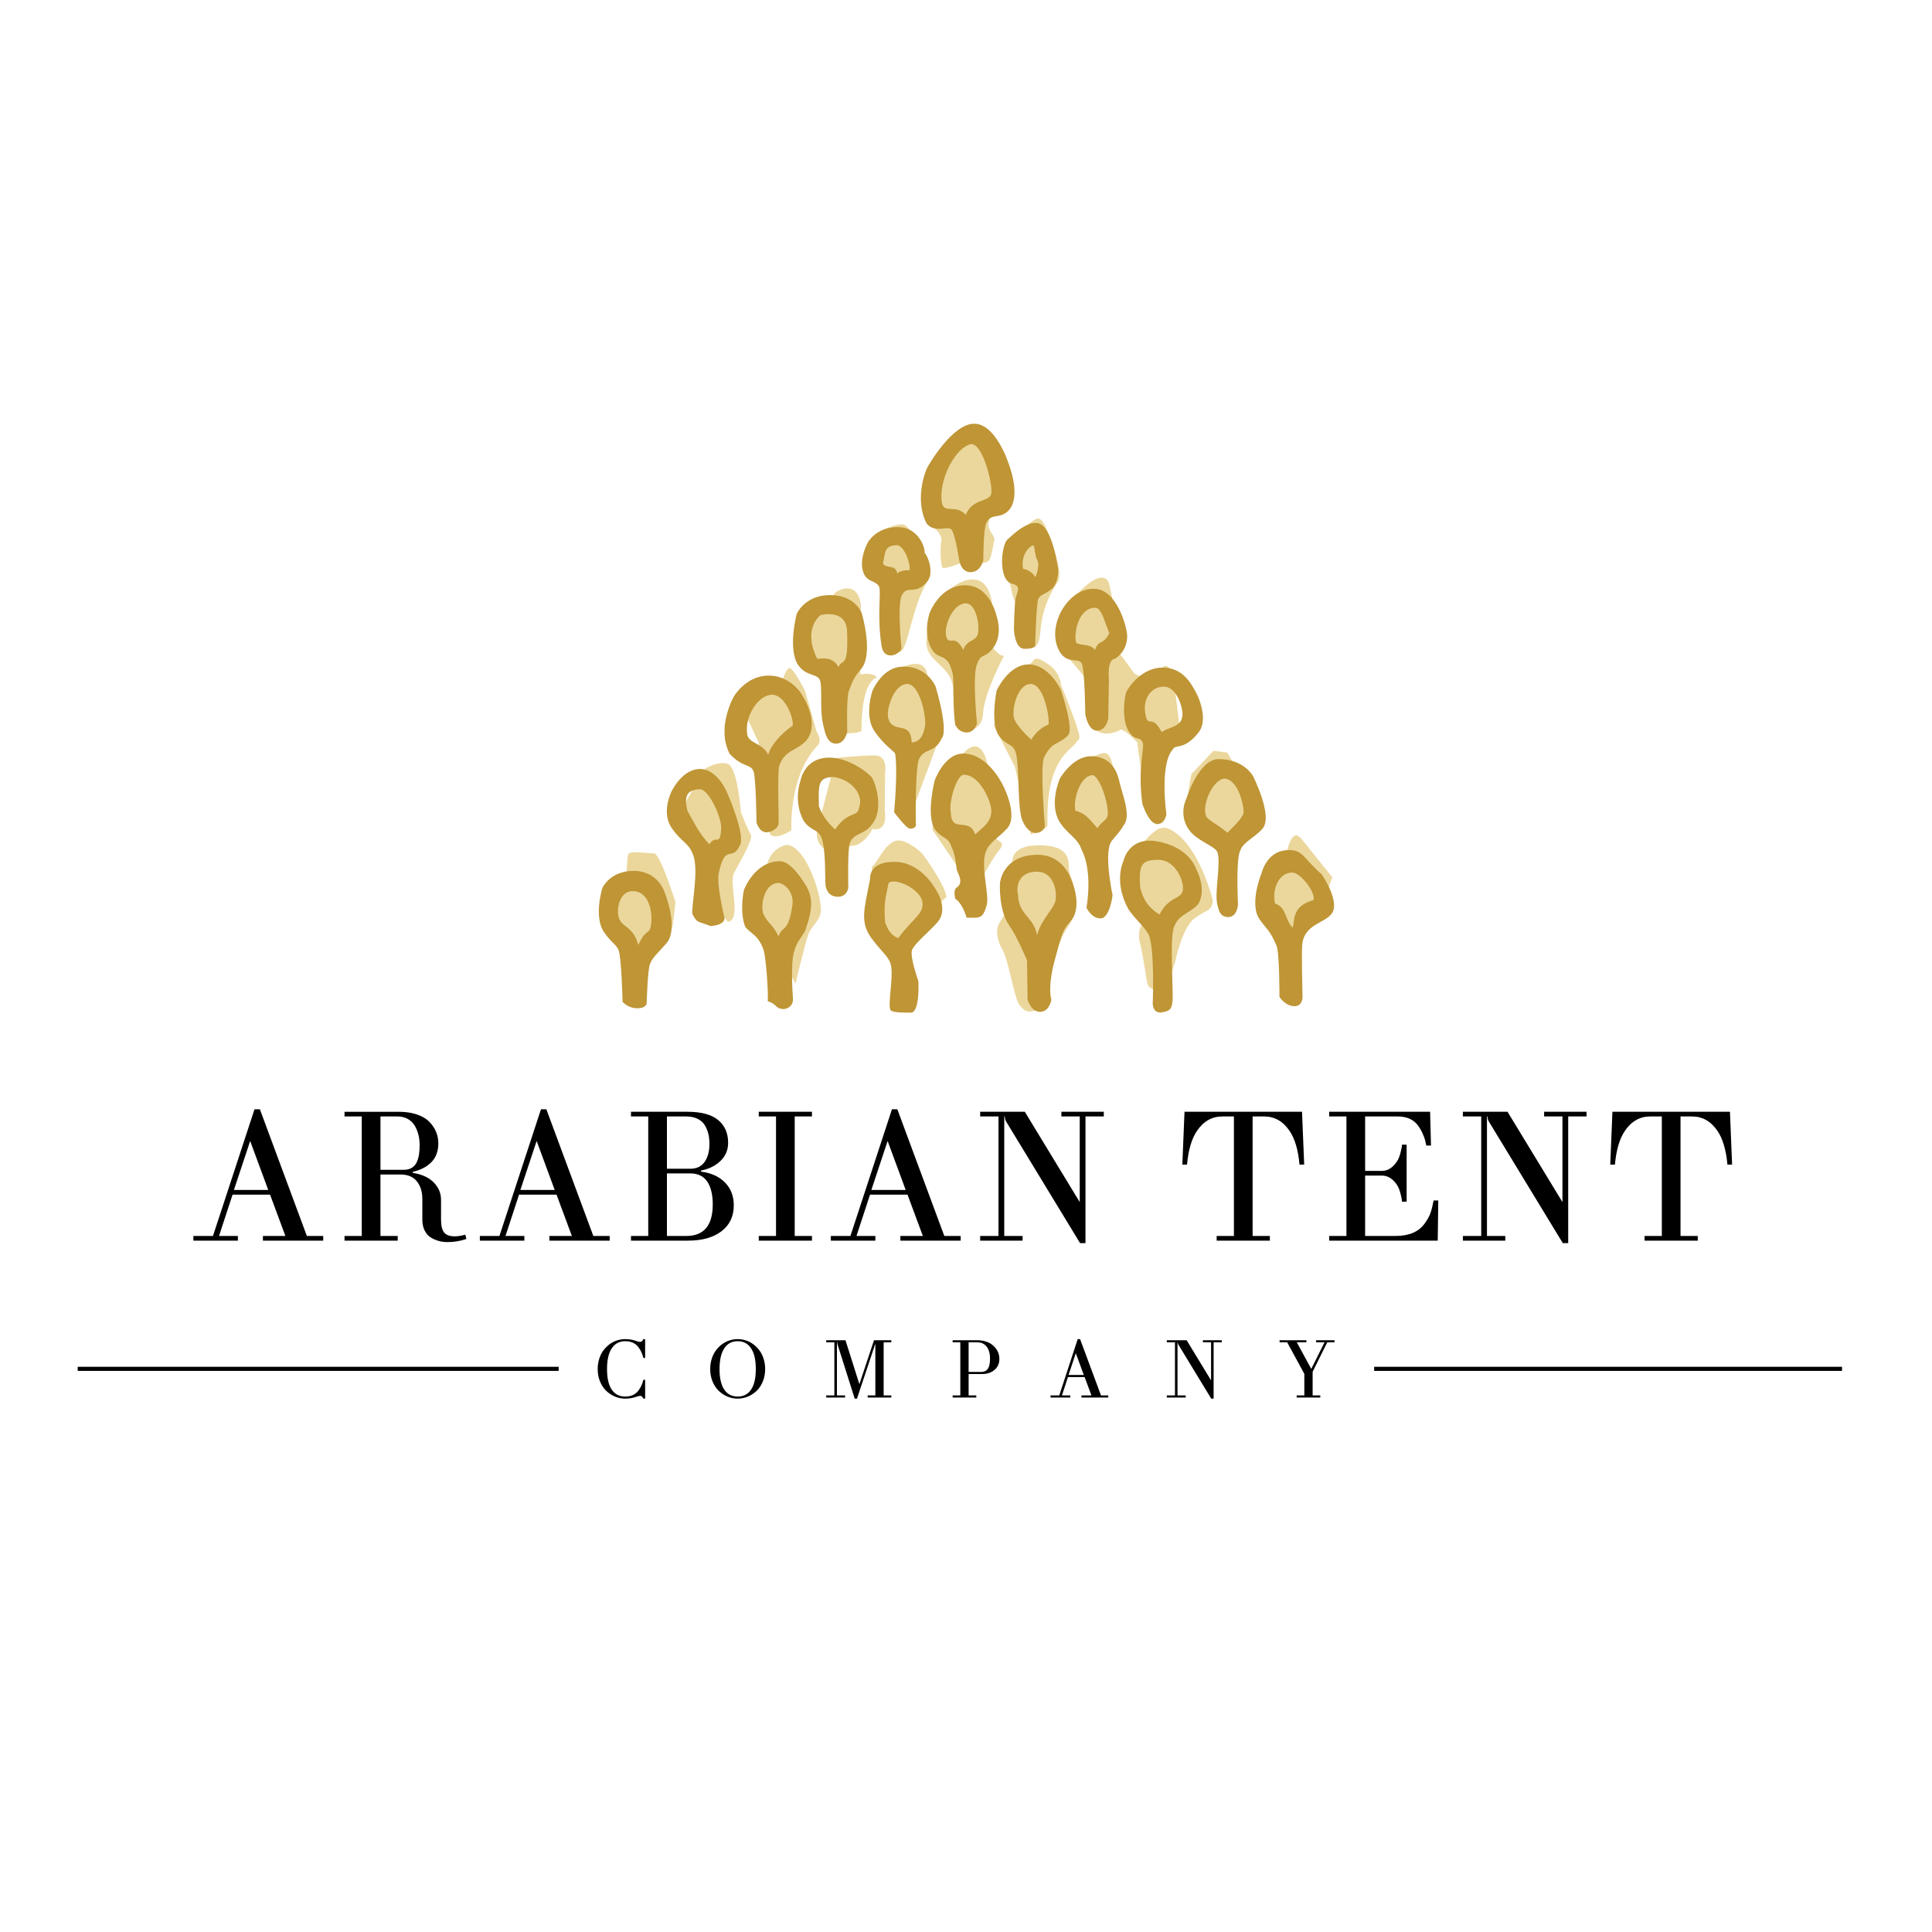 <?xml version="1.0" encoding="utf-8"?>
<!-- Generator: Adobe Illustrator 14.0.0, SVG Export Plug-In . SVG Version: 6.00 Build 43363)  -->
<!DOCTYPE svg PUBLIC "-//W3C//DTD SVG 1.1//EN" "http://www.w3.org/Graphics/SVG/1.1/DTD/svg11.dtd">
<svg version="1.1" xmlns="http://www.w3.org/2000/svg" xmlns:xlink="http://www.w3.org/1999/xlink" x="0px" y="0px"
	 width="566.88px" height="566.88px" viewBox="0 0 566.88 566.88" enable-background="new 0 0 566.88 566.88" xml:space="preserve">
<g id="Text_Shape_1_">
	<g id="Arabian_Tent_copy">
		<g>
			<path fill-rule="evenodd" clip-rule="evenodd" d="M76.251,325.474h-1.573l-12.19,37.178h-5.748v1.371H69.8v-1.371h-5.537
				l3.978-12.129h11l4.498,12.129h-6.592v1.371h17.69v-1.371h-4.799L76.251,325.474z M68.635,349.151l4.769-14.371l5.301,14.371
				H68.635z M133.387,362.757c-1.442,0-2.465-0.374-3.072-1.123c-0.606-0.748-0.909-2.026-0.909-3.834v-5.748
				c0-1.934-0.708-3.63-2.123-5.089c-1.416-1.459-3.467-2.399-6.157-2.821v-0.316c2.32-0.527,4.148-1.48,5.484-2.86
				c1.335-1.38,2.004-3.213,2.004-5.498c0-1.178-0.22-2.298-0.66-3.361s-1.099-2.048-1.977-2.953
				c-0.879-0.905-2.092-1.622-3.639-2.149c-1.547-0.527-3.322-0.791-5.326-0.791h-15.926v1.371h5.063v35.068h-5.063v1.371h15.609
				v-1.371h-5.063v-18.035h5.906c2.126,0,3.722,0.677,4.786,2.03c1.063,1.354,1.595,3.023,1.595,5.01v6.17
				c0,1.266,0.232,2.355,0.698,3.27s1.09,1.6,1.873,2.057c0.782,0.457,1.568,0.787,2.36,0.989c0.791,0.201,1.617,0.303,2.479,0.303
				c1.916,0,3.752-0.304,5.511-0.911l-0.316-1.277C135.434,362.59,134.389,362.757,133.387,362.757z M118.384,343.245h-6.75v-15.662
				h4.957c1.16,0,2.179,0.247,3.059,0.738c0.878,0.492,1.56,1.151,2.043,1.978c0.483,0.826,0.844,1.714,1.081,2.663
				c0.238,0.949,0.356,1.942,0.356,2.979c0,1.107-0.066,2.07-0.198,2.888c-0.131,0.817-0.365,1.573-0.698,2.268
				c-0.334,0.694-0.822,1.226-1.464,1.595S119.333,343.245,118.384,343.245z M160.305,325.474h-1.573l-12.19,37.178h-5.748v1.371
				h13.061v-1.371h-5.537l3.978-12.129h11l4.498,12.129h-6.592v1.371h17.69v-1.371h-4.799L160.305,325.474z M152.689,349.151
				l4.769-14.371l5.301,14.371H152.689z M205.681,343.772v-0.316c2.32-0.438,4.227-1.38,5.722-2.821
				c1.494-1.441,2.241-3.207,2.241-5.3c0-2.864-0.98-5.102-2.94-6.71c-1.96-1.608-4.962-2.413-9.004-2.413h-16.559v1.371h5.063
				v35.068h-5.063v1.371h16.77c4.13,0,7.396-0.918,9.795-2.755s3.599-4.381,3.599-7.634c0-2.689-0.861-4.913-2.584-6.671
				C210.998,345.205,208.651,344.142,205.681,343.772z M195.688,327.583h5.59c1.318,0,2.448,0.229,3.388,0.686
				c0.94,0.458,1.652,1.091,2.136,1.898c0.483,0.809,0.831,1.657,1.042,2.545s0.316,1.868,0.316,2.939
				c0,2.162-0.471,3.916-1.411,5.261c-0.94,1.345-2.343,2.017-4.206,2.017h-6.855V327.583z M201.383,362.651h-5.695V344.3h6.855
				c2.25,0,3.911,0.805,4.983,2.413c1.072,1.608,1.608,3.827,1.608,6.657C209.135,359.558,206.551,362.651,201.383,362.651z
				 M222.633,327.583h5.063v35.068h-5.063v1.371h15.609v-1.371h-5.063v-35.068h5.063v-1.371h-15.609V327.583z M263.289,325.474
				h-1.573l-12.19,37.178h-5.748v1.371h13.061v-1.371h-5.537l3.978-12.129h11l4.498,12.129h-6.592v1.371h17.69v-1.371h-4.799
				L263.289,325.474z M255.673,349.151l4.769-14.371l5.301,14.371H255.673z M311.433,327.583h5.379v25.13l-16.115-26.501h-13.1
				v1.371h5.379v35.068h-5.379v1.371h12.445v-1.371h-5.379v-35.068h0.159c0,0.563,0.149,1.09,0.448,1.582l21.646,35.596h1.582
				v-37.178h5.379v-1.371h-12.445V327.583z M347.552,326.212l-0.633,15.504h1.371c0.387-4.288,1.354-7.576,2.9-9.861
				c1.916-2.848,4.412-4.271,7.488-4.271h3.375v35.068h-5.063v1.371h15.609v-1.371h-5.063v-35.068h3.375
				c3.076,0,5.572,1.424,7.488,4.271c1.547,2.285,2.514,5.573,2.9,9.861h1.371l-0.633-15.504H347.552z M419.715,355.954
				c-0.336,0.949-0.926,1.995-1.771,3.138c-1.728,2.373-4.557,3.56-8.486,3.56h-8.909v-17.719h4.904
				c1.758,0,3.252,0.933,4.482,2.795c0.387,0.598,0.721,1.433,1.002,2.505s0.422,1.855,0.422,2.347h1.371v-16.717h-1.371
				c0,0.492-0.141,1.274-0.422,2.347s-0.615,1.908-1.002,2.505c-1.248,1.898-2.742,2.848-4.482,2.848h-4.904v-15.979h9.534
				c2.719,0,4.731,0.914,6.039,2.742c0.512,0.703,0.939,1.45,1.283,2.241c0.345,0.791,0.579,1.406,0.702,1.846
				c0.124,0.439,0.256,1.012,0.397,1.714h1.371l-0.264-9.914h-29.61v1.371h5.063v35.068h-5.063v1.371h31.851l0.159-11.786h-1.371
				C420.358,353.766,420.049,355.005,419.715,355.954z M453.07,327.583h5.379v25.13l-16.116-26.501h-13.099v1.371h5.379v35.068
				h-5.379v1.371h12.445v-1.371H436.3v-35.068h0.158c0,0.563,0.149,1.09,0.449,1.582l21.646,35.596h1.582v-37.178h5.379v-1.371
				H453.07V327.583z M507.595,326.212h-34.488l-0.633,15.504h1.371c0.386-4.288,1.353-7.576,2.9-9.861
				c1.915-2.848,4.412-4.271,7.488-4.271h3.375v35.068h-5.063v1.371h15.609v-1.371h-5.063v-35.068h3.375
				c3.075,0,5.572,1.424,7.488,4.271c1.546,2.285,2.514,5.573,2.9,9.861h1.371L507.595,326.212z"/>
		</g>
	</g>
	<g id="Company_copy">
		<g>
			<path fill-rule="evenodd" clip-rule="evenodd" d="M188.365,393.534c-0.133,0.129-0.316,0.193-0.551,0.193
				c-0.273,0-0.641-0.085-1.102-0.258c-1.008-0.366-2.102-0.551-3.281-0.551c-0.813,0-1.613,0.127-2.402,0.381
				c-0.789,0.255-1.523,0.635-2.203,1.143s-1.277,1.109-1.793,1.805s-0.922,1.515-1.219,2.455c-0.297,0.941-0.445,1.943-0.445,3.006
				c0,1.32,0.229,2.535,0.686,3.645s1.064,2.025,1.822,2.748c0.758,0.724,1.615,1.283,2.572,1.682s1.951,0.598,2.982,0.598
				c1.18,0,2.273-0.184,3.281-0.551c0.461-0.172,0.828-0.258,1.102-0.258c0.164,0,0.309,0.041,0.434,0.123s0.221,0.17,0.287,0.264
				s0.146,0.234,0.24,0.422h0.516v-5.52h-0.516c-0.281,1.156-0.723,2.148-1.324,2.977c-0.18,0.25-0.367,0.473-0.563,0.668
				s-0.451,0.396-0.768,0.604c-0.316,0.208-0.703,0.369-1.16,0.486s-0.967,0.176-1.529,0.176c-1.703,0-3.016-0.68-3.938-2.039
				s-1.383-3.367-1.383-6.023c0-2.664,0.463-4.693,1.389-6.088s2.236-2.092,3.932-2.092c0.563,0,1.072,0.059,1.529,0.176
				s0.844,0.279,1.16,0.486c0.316,0.208,0.572,0.408,0.768,0.604s0.383,0.418,0.563,0.668c0.602,0.828,1.043,1.82,1.324,2.977h0.516
				v-5.52h-0.516C188.634,393.2,188.498,393.405,188.365,393.534z M222.844,396.247c-0.516-0.695-1.113-1.297-1.793-1.805
				s-1.414-0.888-2.203-1.143c-0.789-0.254-1.59-0.381-2.402-0.381s-1.613,0.127-2.402,0.381c-0.789,0.255-1.523,0.635-2.203,1.143
				s-1.277,1.109-1.793,1.805s-0.922,1.515-1.219,2.455c-0.297,0.941-0.445,1.943-0.445,3.006c0,1.32,0.229,2.535,0.686,3.645
				s1.064,2.025,1.822,2.748c0.758,0.724,1.615,1.283,2.572,1.682s1.951,0.598,2.982,0.598s2.025-0.199,2.982-0.598
				s1.814-0.958,2.572-1.682c0.758-0.723,1.365-1.639,1.822-2.748s0.686-2.324,0.686-3.645c0-1.063-0.148-2.064-0.445-3.006
				C223.766,397.762,223.359,396.942,222.844,396.247z M220.383,407.731c-0.922,1.359-2.234,2.039-3.938,2.039
				s-3.016-0.68-3.938-2.039s-1.383-3.367-1.383-6.023c0-2.664,0.463-4.693,1.389-6.088s2.236-2.092,3.932-2.092
				s3.006,0.697,3.932,2.092s1.389,3.424,1.389,6.088C221.766,404.364,221.305,406.372,220.383,407.731z M252.158,406.141
				l-4.08-12.894h-5.65v0.609h2.391v15.586h-2.391v0.609h5.531v-0.609h-2.391v-15.586h0.094c0,0.242,0.047,0.504,0.141,0.785
				l4.98,15.738h0.669l5.324-15.943l0.065,0.006v15h-2.25v0.609h6.938v-0.609h-2.25v-15.586h2.25v-0.609h-5.086L252.158,406.141z
				 M290.986,394.466c-0.497-0.375-1.115-0.672-1.856-0.891c-0.74-0.219-1.478-0.328-2.21-0.328h-7.399v0.609h2.25v15.586h-2.25
				v0.609h6.937v-0.609h-2.25v-6.281h3.989c1.457,0,2.66-0.402,3.609-1.207c0.95-0.805,1.425-1.879,1.425-3.223
				C293.231,397.028,292.483,395.606,290.986,394.466z M290.418,399.862c-0.047,0.387-0.129,0.752-0.246,1.096
				s-0.271,0.629-0.463,0.855s-0.438,0.406-0.738,0.539s-0.654,0.199-1.061,0.199h-3.703v-8.695h2.203
				c0.867,0,1.516,0.109,1.945,0.328c0.414,0.211,0.768,0.488,1.061,0.832s0.514,0.721,0.662,1.131s0.254,0.809,0.316,1.195
				s0.094,0.787,0.094,1.201C290.489,399.036,290.465,399.476,290.418,399.862z M316.917,392.919h-0.699l-5.418,16.523h-2.555v0.609
				h5.805v-0.609h-2.461l1.768-5.391h4.89l1.999,5.391h-2.93v0.609h7.862v-0.609h-2.133L316.917,392.919z M313.533,403.442
				l2.119-6.387l2.355,6.387H313.533z M352.955,393.856h2.391v11.169l-7.162-11.778h-5.822v0.609h2.391v15.586h-2.391v0.609h5.531
				v-0.609h-2.391v-15.586h0.07c0,0.25,0.066,0.484,0.199,0.703l9.621,15.82h0.703v-16.523h2.391v-0.609h-5.531V393.856z
				 M386.157,393.247v0.609h2.484l-3.896,7.796l-4.247-7.796h2.823v-0.609h-7.875v0.609h2.238l5.027,9.258v6.328h-2.25v0.609h6.938
				v-0.609h-2.25v-6.947l4.291-8.639h2.133v-0.609H386.157z"/>
		</g>
	</g>
</g>
<g id="Line_right_1_" enable-background="new    ">
	<g id="Line_right">
		<g>
			<rect x="403.2" y="401.04" fill-rule="evenodd" clip-rule="evenodd" width="137.28" height="1.2"/>
		</g>
	</g>
</g>
<g id="Line_left_1_" enable-background="new    ">
	<g id="Line_left">
		<g>
			<rect x="22.8" y="401.04" fill-rule="evenodd" clip-rule="evenodd" width="141.12" height="1.2"/>
		</g>
	</g>
</g>
<g id="Back_1_" enable-background="new    ">
	<g id="Back">
		<g>
			<path fill-rule="evenodd" clip-rule="evenodd" fill="#EBD79C" d="M191.913,250.382c-1.787,0-7.112-0.841-7.532,0.21
				c-0.42,1.051-0.525,5.781-0.525,5.781l-3.678,7.006l1.051,8.583l6.306,10.86l9.809-10.86l0.876-7.181
				C198.218,264.78,193.699,250.382,191.913,250.382z M220.376,244.987c-1.139-1.839-2.978-6.656-2.978-6.656
				s-0.963-13.225-3.854-14.188s-6.656,1.401-6.656,1.401l-6.656,11.385l9.809,15.063c0,0,1.236,19.641,4.029,18.392
				c3.332-1.49-0.266-11.476,1.313-14.292C218.229,251.012,220.684,246.514,220.376,244.987z M226.074,244.987
				c2.233,1.445,6.131-1.401,6.131-1.401s-0.876-16.115,7.794-24.917c1.314-1.445-0.438-4.16-0.438-4.16l-3.328-11.736
				c0,0-3.854-7.838-4.905-6.656s-1.576,2.978-1.576,2.978l-7.532,4.379l-3.153,6.832l3.503,7.532
				C222.571,217.837,225.417,244.067,226.074,244.987z M247.887,215.21l3.328-0.175l1.576-0.525c0,0-0.438-14.056,4.554-15.764
				c-1.576-1.708-4.904-0.832-4.904-0.832s-0.088-16.509,0.175-20.187c-0.92-8.276-7.926-4.204-8.058-3.153
				c-0.131,1.051-5.78,5.605-5.78,5.605l-1.927,11.21l7.882,7.531L247.887,215.21z M261.595,191.563c0,0,1.621-0.044,2.277-0.175
				c2.759-0.395,3.416-13.794,8.933-21.939c1.182-2.102-5.342-15.151-7.707-15.545s-6.656,1.927-6.656,1.927l-1.051,8.933
				l3.678,6.656L261.595,191.563z M276.18,158.809c-0.394,2.233-0.175,6.919,0.35,7.707c0.526,0.789,6.481-1.751,6.481-1.751
				l3.328,0.351c0,0,3.372,0.438,4.028-0.876c0.657-1.314,1.139-5.036,1.401-5.956c0.263-0.919-2.496-3.065-1.576-5.43
				c0.525-1.314,0.175-2.803,0.175-2.803l2.452-5.605l-3.854-13.487l-5.079-3.503l-9.634,13.487l-0.876,13.312
				C273.377,154.254,276.574,156.576,276.18,158.809z M298.776,177.726c0.788,0.919,2.408,13.137,4.904,12.086
				c3.021-2.365-0.481-8.452,6.875-19.355c1.183-3.678-2.146-11.298-2.146-11.298s-1.927-7.532-4.029-7.006
				c-2.102,0.525-7.882,6.306-7.882,6.306l-0.175,11.561C296.324,170.019,296.673,176.018,298.776,177.726z M291.025,189.637
				l0.175-11.035c0,0,0-8.583-5.78-8.583c-5.78,0-10.641,7.182-10.641,7.182s-1.182,6.875-2.627,8.583
				c-2.365,9.196,8.057,8.276,7.532,17.866c-0.131,1.577,3.854,10.685,3.854,10.685s4.642,0.219,4.904-4.904
				s4.16-13.181,6.131-16.99C292.864,192.439,291.025,189.637,291.025,189.637z M338.949,239.557
				c0.132-22.727,7.226-20.844,7.356-22.946c0.132-2.102-2.102-18.392-2.102-18.392s-1.708-5.343-3.679-1.401
				c-1.97,3.941-7.575,0.919-7.575,0.919l-5.036-6.875l-0.525-10.685l-1.883-8.583c0,0-0.438-3.328-4.116-1.62
				c-3.679,1.708-9.239,8.626-9.239,8.626l0.7,13.663l5.78,6.831l1.227,12.437c0,0,1.357,5.955,8.582,2.802
				c0.657-1.445,5.255,3.503,5.255,3.503S336.453,241.134,338.949,239.557z M265.099,195.592c-3.941,0.525-5.955,6.831-5.955,6.831
				l1.226,8.408l4.379,5.956l2.978,21.019l7.576-20.362l-3.197-18.348C272.105,199.095,272.849,192.571,265.099,195.592z
				 M315.854,217.662c0.131-0.394,1.533-0.217,0.438-3.328c-0.92-3.547-4.992-13.399-4.992-13.399s-0.088-3.897-4.291-6.394
				c-4.335-3.021-3.46,0.263-5.431,0.526c-1.051-0.263-7.356,8.057-7.356,8.057l-2.627,9.809l6.131,11.911l4.729,19.968
				c0,0,5.036-1.139,4.905-2.978C306.833,222.129,314.671,220.158,315.854,217.662z M320.908,221.866
				c-2.365,0.657-7.532,15.589-7.532,15.589l0.176,5.78c0,0,5.999,4.861,6.655,7.356c0.657,2.496,8.058-10.159,8.058-10.159
				s-1.27-13.837-1.927-16.465C325.155,219.37,323.272,221.209,320.908,221.866z M366.047,237.63c0,0-2.628-7.707-2.628-9.634
				s-3.327-7.182-3.327-7.182l-4.029-0.525l-6.48,6.831c0,0-1.664,7.138-0.876,11.21c-0.395,1.051,2.627,8.495,11.035,10.86
				c1.708-2.233,5.386-4.686,5.78-5.605c0.394-0.92-1.357-2.321-1.095-3.109S366.047,237.63,366.047,237.63z M382.358,246.739
				c-1.839-2.496-3.328-2.671-4.904,3.503c-4.467,2.89-6.306,9.458-6.306,9.458l0.701,6.306l6.306,6.656l8.933-4.729l3.854-10.51
				C390.941,257.423,383.935,248.709,382.358,246.739z M344.502,244.067c-3.24-2.189-4.991-1.445-9.108,3.197
				c-4.116,4.642,0,19.618,0,19.618l-0.175,4.204c0,0-1.752,1.839-0.7,5.78c1.051,3.941,1.751,10.685,2.276,12.086
				s3.591,1.927,4.204,2.803s3.854-9.634,3.854-9.634s1.927-9.809,5.605-12.612c3.678-2.803,4.991-1.927,5.43-5.255
				C355.625,263.116,351.859,248.797,344.502,244.067z M291.945,244.637c0.131-2.89-1.928-18.742-1.928-18.742
				s-1.226-11.561-7.531-4.729c-1.314,1.708-6.831,6.306-6.831,6.306l-2.102,15.939l9.634,14.188l4.729,0.35
				c0,0,3.197-5.824,4.904-8.057C295.973,246.344,291.813,247.527,291.945,244.637z M306.132,248.052
				c-7.795-0.35-9.459,2.627-9.108,5.868c0.351,3.241-1.401,12.962-1.401,12.962s-1.664,2.803-2.452,4.029s-1.139,4.029,0.876,7.532
				s3.503,14.626,5.167,16.553s2.189,1.927,3.941,1.664c3.503,0.175,4.554-16.64,10.51-25.223c4.642-7.356,0.087-13.837,0-16.29
				C313.577,252.694,313.927,248.403,306.132,248.052z M263.084,246.651c-3.503,0.701-5.78,6.832-7.269,7.62
				c0.087,4.379,2.277,12.962,2.277,12.962s1.927,6.48,2.277,7.707c0.351,1.226,2.803,5.955,2.803,5.955l4.029-6.13l6.656-7.356
				l1.051-1.664c0,0,2.19-2.015,2.803-2.54c-0.175-2.89-5.868-11.21-7.006-12.612C269.565,249.191,265.273,246.125,263.084,246.651z
				 M230.365,247.965c-5.78,1.839-5.517,7.707-5.517,7.707l-2.453,7.532l1.401,9.984l5.43,7.882l4.204,7.532
				c0,0,2.89-12.349,3.854-14.713s3.416-3.766,3.591-6.656C240.962,261.452,235.795,247.176,230.365,247.965z M259.622,237.981
				l0.088-11.386c0,0,0.875-4.948-3.065-4.948s-11.385,0.745-11.385,0.745s-4.248,16.552-4.905,18.917
				c-2.89,7.751,4.204,8.89,4.204,8.89s4.248-1.795,5.43-2.058c3.285,0,5.693-4.248,5.956-4.905
				C260.805,244.155,259.622,237.981,259.622,237.981z"/>
		</g>
	</g>
</g>
<g id="Front_1_" enable-background="new    ">
	<g id="Front">
		<g>
			<path fill-rule="evenodd" clip-rule="evenodd" fill="#BF9535" d="M279.313,155.572c1.04,1.686,2.065,8.413,2.065,8.413
				s0.383,3.897,3.389,3.897c3.005,0,3.753-3.503,3.753-3.503s0.007-8.992,0.816-10.777c1.334-3.211,3.905-1.183,6.448-3.662
				c4.2-4.095,0.085-14.115,0.085-14.115s-3.726-11.571-10.057-11.496c-6.324,0-13.284,11.958-13.81,13.008
				s-3.729,9.306-0.107,16.295C274.439,156.706,278.272,153.886,279.313,155.572z M285.083,130.293
				c3.479,0.263,6.238,11.947,5.776,14.525c-0.462,2.578-5.509,1.288-7.484,6.248c-2.895-3.185-6.142-0.316-6.951-3.292
				C275.09,141.121,280.423,130.95,285.083,130.293z M240.503,199.384c0.946,1.787-0.14,9.038,1.121,13.663
				c0.42,1.681,0.946,5.149,3.678,5.149s3.293-3.573,3.293-3.573s-0.28-9.932,0.455-11.823c0.736-1.892,1.27-3.853,3.582-6.481
				c3.818-4.339,0.219-16.403,0.219-16.403s-1.838-5.31-9.3-5.31s-9.792,5.529-9.792,5.529s-2.733,10.521,0.491,15.063
				C236.562,198.456,239.557,197.598,240.503,199.384z M240.803,180.47c0,0,7.122-1.884,7.722,4.271
				c0.525,11.635-1.379,8.404-2.505,10.956c-2.102-3.678-5.769-2.065-6.294-2.516C235.372,184.248,240.803,180.47,240.803,180.47z
				 M290.972,190.67c3.529-4.011,1.533-9.573,1.533-9.573s-1.839-9.383-9.301-9.383s-10.449,8.157-10.449,8.157
				s-2.26,6.554,0.964,11.096c1.787,2.601,4.204,0.718,5.543,5.789c0.946,1.787,0.044,9.046,1.02,15.877
				c0.45,0.976,1.321,2.147,3.228,2.297c2.732,0,3.144-2.823,3.144-2.823s-1.365-13.512-0.052-17.059
				C287.916,191.502,288.66,193.298,290.972,190.67z M282.652,190.705c-2.627-5.123-4.282-0.902-5.018-4.055
				s2.023-9.502,5.675-9.634c2.995,0,4.107,5.912,3.688,8.644C286.576,188.393,283.703,187.421,282.652,190.705z M311.177,191.625
				c2.313,3.258,5.255,1.244,6.201,3.03c0.945,1.786,1.057,14.845,1.057,14.845s0.721,4.887,3.453,4.887s3.293-3.573,3.293-3.573
				s0.133-8.13,0.193-11.298c-0.541-6.396,1.724-6.218,1.724-6.218s3.635-1.878,3.635-6.683c0-2.477-3.021-13.924-9.808-13.849
				c-6.186-0.075-9.529,6.562-9.529,6.562S307.503,185.881,311.177,191.625z M321.349,178.33c1.832-0.15,2.925,4.654,4.156,7.462
				c-2.024,3.85-3.069,1.614-4.213,4.913c-1.516-1.922-3.307-1.033-5.543-2.084C315.013,185.468,316.515,178.33,321.349,178.33z
				 M255.711,242.036c3.819-4.339,1.139-12.462,0.087-13.908c-1.051-1.445-6.831-5.835-12.453-5.835
				c-7.462,0-8.478,6.843-8.478,6.843s-2.26,5.766,0.963,11.753c2.313,3.258,4.362,2.11,5.413,5.526s0.832,11.692,0.963,13.137
				c0.131,1.445,0.946,3.574,3.678,3.574c2.733,0,3.03-2.654,3.03-2.654s-0.28-11.255,0.456-13.147
				C250.529,244.344,253.673,244.937,255.711,242.036z M251.998,237.157c-0.42,2.733-3.109,0.594-6.971,6.217
				c-1.629-1.471-3.757-3.913-4.756-6.803c-0.079-6.043-0.473-8.583,4.361-8.583C250.124,228.776,253.601,233.505,251.998,237.157z
				 M205.428,225.629c-5.36,0-8.426,6.659-8.426,6.659s-3.101,6.16,0.123,10.702c2.732,3.994,5.044,4.396,6.201,7.76
				c1.892,4.414-0.666,16.027-0.14,17.498c1.472,2.838,1.734,1.997,5.308,3.468c5.359-0.42,3.923-3.153,3.923-3.153
				s-2.172-8.933-1.542-12.296c1.892-9.038,3.924-3.328,6.131-8.057c2.032-2.763-3.591-15.484-3.591-15.484
				S210.683,225.734,205.428,225.629z M211.584,243.332c-0.315,5.254-1.533,1.34-3.424,4.388c-2.732-2.733-4.361-6.052-6.463-9.835
				c-0.736-3.153-0.999-6.297,3.836-6.297C208.265,231.903,212.005,240.599,211.584,243.332z M295.617,242.955
				c3.161-3.813-1.227-12.331-1.227-12.331s-4.334-9.514-11.796-9.514c-5.541,0-8.347,7.894-8.347,7.894s-2.523,9.838-0.087,14.118
				c2.312,3.258,4.083,2.181,5.028,5.413c1.254,2.337,1.329,5.942,1.629,6.918c0.3,0.976,2.155,3.693-0.322,5.119
				c-0.826,0.9-0.193,3.165-0.193,3.165s1.922,0.871,3.303,5.525c3.784,0,4.664,0.537,5.883-3.536
				c0.919-3.022-1.835-11.429-0.259-15.765C290.281,247.071,293.304,245.583,295.617,242.955z M286.115,244.83
				c-1.696-5.307-6.855-0.104-7.121-6.289c-0.736-3.153,1.76-11.341,3.836-11.21c4.834,0,8.443,8.539,8.022,11.271
				C290.432,241.335,289.057,242.229,286.115,244.83z M326.228,246.696c1.952-2.402,2.644-2.998,3.47-4.575
				c2.466-2.796-0.775-10.011-1.414-13.467c-0.3-0.826-1.407-6.755-8.118-6.755c-5.359-0.075-9.135,6.448-9.135,6.448
				s-3.668,8.093,0.307,13.461c2.312,3.258,5.002,4.255,6.022,7.543c3.4,6.423,1.433,16.967,1.433,16.967s1.386,3.151,4.119,3.151
				c2.731,0,3.537-6.784,3.537-6.784S323.676,249.924,326.228,246.696z M325.008,239.259c-0.421,1.606-1.363,1.374-3.03,3.731
				c-2.267-2.522-3.382-4.355-6.444-5.106c-0.736-3.153,1.403-10.572,5.262-10.422C322.927,228.514,325.354,235.926,325.008,239.259
				z M370.438,243.159c3.219-3.664-2.802-15.484-2.802-15.484s-2.627-4.935-10.089-4.935c-5.811,0-9.398,11.459-9.398,11.459
				s-2.522,4.714,0.701,9.257c2.312,3.258,7.356,4.667,8.303,6.454c1.246,3.063-0.914,12.014,0.063,15.617
				c0.3,0.826,0.401,3.554,3.134,3.554s2.898-3.686,2.898-3.686s-0.692-13.613,0.719-15.955
				C364.852,247.024,368.126,245.787,370.438,243.159z M364.885,238.675c-0.903,1.898-2.087,3.015-4.737,5.663
				c-3.919-3.273-6.254-3.716-6.464-5.593c-0.735-3.153,2.286-9.99,5.544-10.291C363.462,228.68,365.081,236.768,364.885,238.675z
				 M185.885,255.529c-6.937,0-9.135,5.003-9.135,5.003s-2.681,8.524,0.543,13.067c2.312,3.258,3.179,3.188,4.125,4.975
				s1.252,15.371,1.252,15.371s1.577,1.892,4.309,1.892s2.768-1.472,2.768-1.472s0.245-9.669,0.981-11.561
				c0.735-1.892,2.452-3.328,4.764-5.955c3.818-4.339-0.385-14.749-0.385-14.749S193.347,255.529,185.885,255.529z M190.99,271.576
				c-0.42,2.732-1.48,0.762-3.688,5.702c-1.576-5.78-5.07-5.106-5.806-8.259s0.762-7.742,4.23-7.532
				C190.561,261.487,191.621,268.003,190.99,271.576z M228.69,252.691c-7.459,0.198-10.422,8.499-10.422,8.499
				s-1.367,6.107,0.385,10.754c1.577,1.997,3.626,2.269,5.202,6.262c0.946,1.787,1.703,14.712,1.388,15.553
				c3.048,0.945,2.102,2.312,4.834,2.312c3.153-0.525,2.558-3.468,2.558-3.468s-0.757-10.324,0.399-13.477
				c0.84-2.837,1.296-2.802,3.188-5.956c2.452-6.966,2.11-9.704,0.534-12.856C235.81,258.737,232.185,252.56,228.69,252.691z
				 M232.377,266.321c-1.156,7.567-2.978,5.202-3.923,8.46c-1.997-4.099-2.89-3.267-4.572-6.84c-0.736-3.152,0.657-8.767,4.44-8.872
				C230.214,259.07,233.428,262.118,232.377,266.321z M262.448,252.873c-7.462,0-7.161,4.5-7.161,5.131
				c-1.72,8.751-2.968,12.498,0.256,17.041c2.312,3.258,4.392,4.95,5.338,6.737c1.892,2.732-0.564,12.452,0.381,14.554
				c0.42,0.735,3.26,0.792,5.992,0.792c2.733,0,2.214-9.278,2.214-9.278s-2.592-7.226-1.856-9.117
				c0.735-1.892,5.083-5.43,7.396-8.057c3.819-4.339-0.963-10.492-0.963-10.492S269.91,252.873,262.448,252.873z M263.583,275.254
				c-1.471-0.525-2.706-1.48-3.862-4.528c-0.525-5.99,0.156-7.087,0.997-11.606c1.406-1.754,9.684,1.5,9.999,6.019
				C270.716,268.502,267.892,269.369,263.583,275.254z M304.514,250.799c-10.404,0-11.105,8.288-11.105,8.288
				s-0.504,7.914,2.72,12.457c2.313,3.258,5.213,10.209,5.213,10.209l0.175,11.561c0,0,0.946,3.573,3.678,3.573
				c2.733,0,3.293-3.573,3.293-3.573s-1.226-3.363,0.981-11.561s2.352-8.846,4.663-11.473c3.819-4.339,0.114-12.383,0.114-12.383
				S311.976,250.799,304.514,250.799z M309.744,264.014c-0.421,2.732-3.978,5.205-5.5,10.431c-0.69-5.349-5.429-5.842-5.534-11.937
				c-0.735-3.153,0.71-6.744,5.544-6.744S310.164,261.281,309.744,264.014z M339.755,246.911
				c-8.617-1.682-10.106,5.687-10.106,5.687s-3.075,6.081,1.515,14.302c2.313,3.258,3.652,3.95,5.544,6.788
				c2.207,2.732,1.541,20.152,1.541,20.152s-0.42,3.258,2.313,3.258c2.732-0.42,3.293-0.841,3.503-3.783
				c0.211-2.942-0.963-18.812,0.508-21.544c1.262-3.468,4.686-3.854,6.998-6.481c2.662-4.444-0.569-10.229-0.569-10.229
				S349.214,248.698,339.755,246.911z M347.068,261.198c-0.42,2.733-4.107,1.682-6.84,7.147c-2.522-1.577-4.729-3.688-5.675-7.996
				c-0.525-6.937,0.578-8.058,5.412-8.058C344.8,252.291,347.489,258.466,347.068,261.198z M387.721,256.456
				c-5.255-4.52-5.373-7.173-9.693-7.022c-6.304,0.047-7.821,6.633-7.821,6.633s-3.83,9.167-0.606,13.709
				c2.312,3.258,2.799,2.832,4.901,7.562c0.945,1.787,0.91,15.162,0.91,15.162s1.682,2.732,4.414,2.732s2.348-3.363,2.348-3.363
				s-0.358-13.111-0.048-15.118c0.867-5.596,6.493-5.855,8.598-8.651C393.281,264.811,388.247,257.086,387.721,256.456z
				 M385.462,264.088c-6.727,1.786-5.458,6.4-6.193,8.082c-2.207-2.102-1.787-6.003-5.15-7.054c-0.945-3.994,0.967-9.1,5.065-9.1
				C381.391,256.016,385.882,261.355,385.462,264.088z M221.067,226.29c0.757,1.429,0.898,15.059,0.898,15.059
				s0.757,2.858,2.943,2.858c1.285,0,3.479-1,3.554-2.727s-0.404-15.272,0.185-16.785c1.64-4.816,5.193-4.287,8.094-7.589
				c4.181-5.648-1.915-13.975-1.915-13.975s-3.243-4.894-9.212-4.894c-6.72-0.075-10.292,6.131-10.292,6.131
				s-5.265,9.171-1.211,16.828C217.863,225.249,220.31,224.109,221.067,226.29z M226.522,203.844c3.868,0,6.413,6.91,6.076,9.096
				c-1.76,1.087-6.007,4.652-7.202,8.467c-1.648-3.369-5.517-3.215-6.105-5.737C218.251,210.145,222.654,203.844,226.522,203.844z
				 M276.28,216.711c2.175-2.509-1.784-15.307-1.784-15.307s-2.436-6.02-9.606-5.795c-5.969,0-8.885,7.051-8.885,7.051
				s-2.411,6.961,0.338,11.499c3.013,4.596,6.01,6.219,6.31,6.97c0.826,5.33-0.303,17.189-0.303,17.189s3.578,4.829,4.65,4.829
				c2.186,0,1.715-1.545,1.715-1.545s-0.25-15.841,0.916-18.838C271.271,219.297,274.205,221.14,276.28,216.711z M267.526,217.833
				c-0.401-6.866-5.47-2.082-6.931-7.211c-0.589-2.522,1.693-9.93,5.561-9.93s5.625,9.932,5.288,12.118
				S270.3,217.749,267.526,217.833z M313.344,215.792c1.929-1.82-2.084-13.412-2.084-13.412s-3.468-7.427-9.438-7.427
				s-9.41,7.708-9.41,7.708s-1.913,9.526,0.666,13.16c1.85,2.606,3.704,2.493,4.461,3.922c1.732,2.255,0.879,13.622,2.005,19.477
				c0.075,0.75,1.319,4.96,4.331,5.186c2.187,0,2.71-1.958,2.71-1.958s-1.523-18.013-0.172-20.34
				C308.741,217.452,310.444,218.644,313.344,215.792z M302.582,217.017c0,0-4.521-3.995-5.11-6.517
				c-0.589-2.522,1.093-9.809,4.961-9.809c3.867,0,5.567,9.744,5.231,11.93C304.474,213.681,302.582,217.017,302.582,217.017z
				 M331.417,214.938c1.85,2.606,2.991,0.991,3.823,2.871c0.757,1.429-1.542,7.259-0.04,18.144c0.601,1.652,2.221,5.843,4.406,5.843
				c2.187,0,2.635-2.858,2.635-2.858s-2.112-14.811,1.929-19.101c0.589-1.514,3.224,0.404,7.325-4.701
				c3.055-3.472,0.618-9.865-0.733-12.267c-1.351-2.402-3.73-6.996-9.699-6.996c-6.271,0.076-10.011,6-10.536,7.051
				C330.001,203.974,328.838,211.304,331.417,214.938z M341.502,201.479c3.868,0,5.756,6.516,5.42,8.702
				c-0.411,3.237-4.128,3.129-6.076,4.64c-2.774-5.471-4.034-1.18-4.698-4.978C335.109,205.219,337.635,201.479,341.502,201.479z
				 M296.55,171.182c3.334,0.67,1.973,2.141,1.44,4.447c-0.364,1.576-0.491,8.854-0.491,8.854s0.138,5.88,3.074,5.88
				c3.313,0.075,3.16-1.02,3.16-1.02s0.309-12.032,0.897-13.546c0.588-1.513,2.338-1.336,4.303-3.331
				c1.479-1.501,1.594-5.004,1.594-5.004s-1.628-14.033-6.547-14.033c-3.664,0-7.739,4.385-8.49,4.986
				C293.839,160.218,292.887,169.482,296.55,171.182z M303.108,160.032c0.601,0,0.352,2.678,1.253,4.329
				c0.901,1.652-0.559,5.034-0.559,5.034s-1.02-2.106-3.647-2.482C299.48,162.185,302.507,160.032,303.108,160.032z
				 M257.904,172.071c0.757,1.505-0.659,8.48,0.767,17.488c0.15,0.75,0.494,2.747,2.68,2.747s3.16-1.958,3.16-1.958
				s-1.317-13.021,0.127-15.78c1.816-3.148,3.634,0.296,7.306-3.765c2.357-2.821,0.224-7.814-0.677-8.64
				c0.3-1.051-1.565-7.503-7.823-7.503c-6.645,0-8.922,4.721-8.922,4.721s-3.189,5.918-0.61,9.744
				C255.086,170.742,257.147,170.566,257.904,172.071z M263.266,159.982c1.897,0.131,3.954,5.02,3.618,7.322
				c-1.763-0.026-3.017,0.303-3.618,0.998c-0.394-2.89-3.471-1.286-4.191-3.022C259.8,162.098,259.398,159.982,263.266,159.982z"/>
		</g>
	</g>
</g>
</svg>
